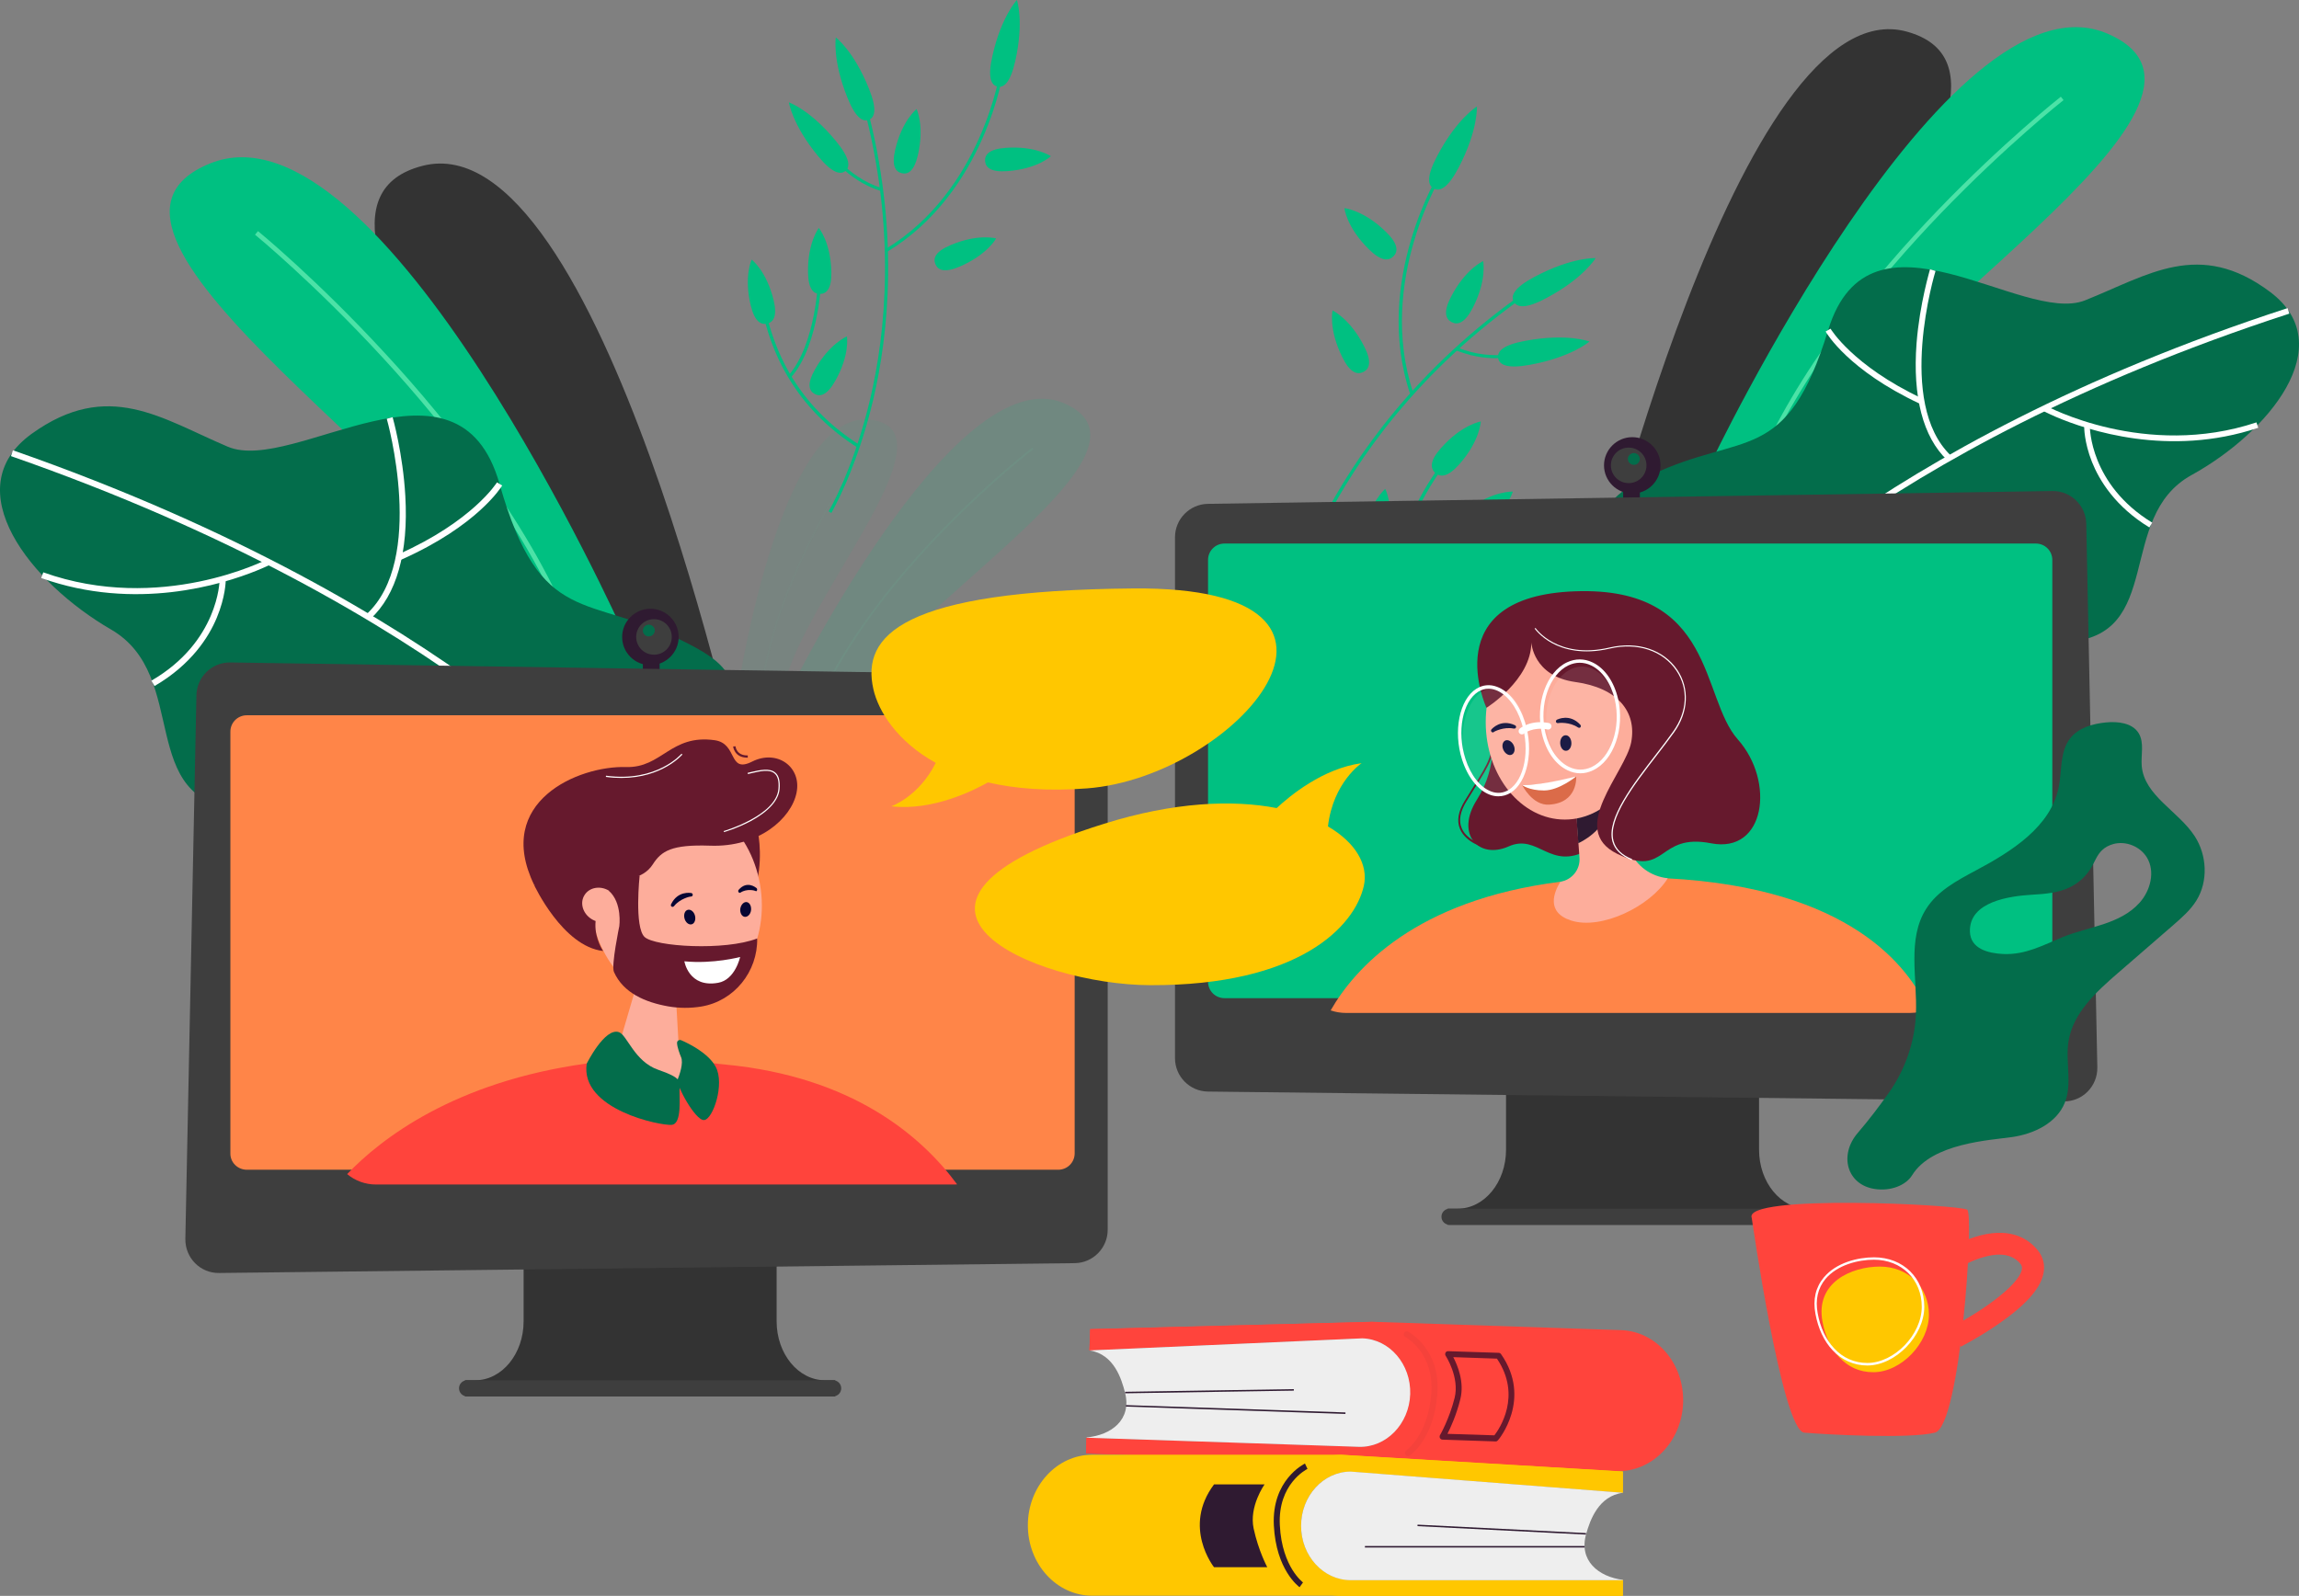 <svg width="265" height="184" viewBox="0 0 265 184" fill="none" xmlns="http://www.w3.org/2000/svg">
<rect x="0" y="0" width="265" height="184" fill="#808080" stroke="none"/>
<path d="M116.114 19.731C114.218 19.869 113.615 19.319 113.546 18.579C113.494 17.839 114.011 17.185 115.907 17.048C119.354 16.79 121.129 18.011 121.129 18.011C121.129 18.011 119.613 19.473 116.114 19.731Z" fill="#00C081"/>
<path d="M110.615 30.741C108.875 31.481 108.116 31.154 107.823 30.466C107.53 29.778 107.806 29.004 109.564 28.264C112.753 26.905 114.821 27.49 114.821 27.49C114.821 27.49 113.838 29.348 110.615 30.741Z" fill="#00C081"/>
<path d="M95.826 59.143L95.516 58.954C95.55 58.902 98.394 54.12 100.307 45.983C102.065 38.483 103.358 26.527 99.514 12.145L99.859 12.059C103.72 26.51 102.427 38.551 100.652 46.086C98.721 54.258 95.843 59.092 95.826 59.143Z" fill="#00C081"/>
<path d="M102.273 29.021L102.083 28.712C113.253 21.951 115.321 8.103 115.339 7.965L115.701 8.017C115.683 8.154 113.598 22.157 102.273 29.021Z" fill="#00C081"/>
<path d="M99.981 21.4C96.706 19.8 95.017 16.945 94.999 16.91L95.31 16.738C95.327 16.772 97.481 20.419 101.67 21.692L101.566 22.037C100.997 21.847 100.463 21.641 99.981 21.4Z" fill="#00C081"/>
<path d="M98.842 51.608C92.568 47.6 88.777 41.751 87.57 34.181C87.536 33.923 87.484 33.665 87.467 33.614C87.467 33.614 87.467 33.631 87.484 33.648L87.743 33.39C87.811 33.459 87.829 33.562 87.932 34.113C89.121 41.561 92.861 47.342 99.049 51.281L98.842 51.608Z" fill="#00C081"/>
<path d="M91.155 43.54L90.879 43.3C94.102 39.635 94.326 32.049 94.326 31.963L94.688 31.98C94.688 31.997 94.637 33.941 94.171 36.333C93.758 38.534 92.896 41.579 91.155 43.54Z" fill="#00C081"/>
<path d="M100.168 10.236C101.116 12.61 100.841 13.538 100.151 13.814C99.462 14.089 98.617 13.607 97.669 11.233C95.929 6.898 96.342 4.318 96.342 4.318C96.342 4.318 98.41 5.849 100.168 10.236Z" fill="#00C081"/>
<path d="M96.378 16.291C97.998 18.27 98.015 19.233 97.447 19.715C96.878 20.179 95.913 19.973 94.293 17.994C91.328 14.399 90.932 11.801 90.932 11.801C90.932 11.801 93.379 12.627 96.378 16.291Z" fill="#00C081"/>
<path d="M95.828 31.395C95.862 33.287 95.276 33.872 94.535 33.889C93.794 33.906 93.173 33.356 93.139 31.446C93.07 27.989 94.38 26.285 94.38 26.285C94.38 26.285 95.759 27.885 95.828 31.395Z" fill="#00C081"/>
<path d="M105.807 17.873C105.376 19.731 104.669 20.144 103.945 19.972C103.222 19.8 102.756 19.129 103.187 17.271C103.963 13.9 105.652 12.575 105.652 12.575C105.652 12.575 106.582 14.467 105.807 17.873Z" fill="#00C081"/>
<path d="M96.275 43.919C95.344 45.57 94.534 45.776 93.896 45.415C93.241 45.054 93 44.263 93.931 42.611C95.62 39.601 97.619 38.792 97.619 38.792C97.619 38.792 97.998 40.874 96.275 43.919Z" fill="#00C081"/>
<path d="M89.173 34.612C89.621 36.453 89.156 37.141 88.432 37.313C87.708 37.485 86.984 37.072 86.536 35.231C85.726 31.877 86.64 29.933 86.64 29.933C86.64 29.933 88.346 31.206 89.173 34.612Z" fill="#00C081"/>
<path d="M117.027 7.036C116.459 9.53 115.718 10.15 114.976 9.978C114.253 9.823 113.822 8.945 114.391 6.451C115.407 1.909 117.217 0 117.217 0C117.217 0 118.062 2.426 117.027 7.036Z" fill="#00C081"/>
<g opacity="0.4">
<g opacity="0.4">
<path opacity="0.4" d="M84.831 80.87C84.831 80.87 89.657 47.239 100.275 48.391C110.893 49.544 91.208 70.479 90.157 80.302L84.831 80.87Z" fill="#00C081"/>
</g>
<g opacity="0.4">
<g opacity="0.4">
<path opacity="0.4" d="M87.588 80.56C87.916 76.793 89.226 70.48 93.586 61.792C96.189 56.597 98.688 52.984 98.722 52.933L98.86 53.036C98.843 53.07 96.344 56.683 93.741 61.861C89.398 70.514 88.088 76.81 87.761 80.56H87.588Z" fill="#4CE2A7"/>
</g>
</g>
</g>
<g opacity="0.5">
<g opacity="0.5">
<path opacity="0.5" d="M90.294 81.076C90.294 81.076 109.893 40.822 122.734 46.533C135.576 52.227 102.464 70.617 97.206 82.504L90.294 81.076Z" fill="#00C081"/>
</g>
<g opacity="0.5">
<g opacity="0.5">
<path opacity="0.5" d="M93.897 81.798C95.828 77.205 100.016 69.808 108.979 60.656C114.34 55.186 118.925 51.642 118.977 51.608L119.114 51.797C119.063 51.831 114.478 55.375 109.134 60.828C100.188 69.946 96.017 77.308 94.104 81.884L93.897 81.798Z" fill="#4CE2A7"/>
</g>
</g>
</g>
<path d="M109.996 139.978C103.808 137.209 98.741 145.931 93.759 139.961C89.14 134.422 89.485 134.009 85.675 134.353C85.106 134.405 84.555 134.56 84.055 134.8C82.969 135.334 80.728 136.125 78.953 134.8C71.282 129.106 78.384 124.496 76.005 114.777C75.333 112.059 74.799 109.444 74.402 107.018C75.781 106.055 78.16 104.885 81.211 105.315C82.331 105.47 83.555 105.831 84.848 106.502C91.863 110.149 91.691 114.467 102.102 110.717C112.513 106.967 111.41 122.518 115.909 125.236C120.407 127.971 125.044 129.433 125.044 136.314C125.01 143.195 116.184 142.748 109.996 139.978Z" fill="#00C081"/>
<g opacity="0.4">
<g opacity="0.4">
<g opacity="0.4">
<path opacity="0.4" d="M76.66 117.804L76.677 117.357C76.867 117.357 96.672 118.423 124.837 138.137L124.579 138.499C96.534 118.87 76.867 117.821 76.66 117.804Z" fill="#4CE2A7"/>
</g>
</g>
<g opacity="0.4">
<g opacity="0.4">
<path opacity="0.4" d="M101.775 119.799C100.551 113.83 101.826 110.751 101.878 110.63L102.292 110.802C102.274 110.837 101.016 113.899 102.223 119.713L101.775 119.799Z" fill="#4CE2A7"/>
</g>
</g>
<g opacity="0.4">
<g opacity="0.4">
<path opacity="0.4" d="M99.551 124.135C99.862 121.571 101.878 119.043 105.377 116.823C107.997 115.155 110.582 114.226 110.599 114.209L110.754 114.621C110.651 114.656 100.689 118.286 99.982 124.169L99.551 124.135Z" fill="#4CE2A7"/>
</g>
</g>
<g opacity="0.4">
<g opacity="0.4">
<path opacity="0.4" d="M107.307 128.883C107.134 128.195 107.083 127.799 107.083 127.765L107.531 127.696C107.548 127.782 108.823 136.383 116.303 141.544L116.045 141.905C110.013 137.759 107.927 131.412 107.307 128.883Z" fill="#4CE2A7"/>
</g>
</g>
<g opacity="0.4">
<g opacity="0.4">
<path opacity="0.4" d="M104.773 139.806C104.48 136.727 105.376 134.508 106.169 133.2C107.048 131.772 107.979 131.084 108.013 131.067L108.272 131.428C108.237 131.463 104.653 134.112 105.204 139.754L104.773 139.806Z" fill="#4CE2A7"/>
</g>
</g>
<g opacity="0.4">
<g opacity="0.4">
<path opacity="0.4" d="M86.295 131.858C84.727 125.407 87.554 119.765 87.588 119.713L87.984 119.92C87.95 119.989 84.451 126.973 87.536 134.181L87.123 134.353C86.761 133.51 86.485 132.667 86.295 131.858Z" fill="#4CE2A7"/>
</g>
</g>
<g opacity="0.4">
<g opacity="0.4">
<path opacity="0.4" d="M86.192 125.098L86.33 124.668C88.708 125.459 92.207 127.782 95.395 134.388C97.291 138.327 98.205 141.974 98.205 142.026L97.774 142.129C97.74 141.991 94.172 127.73 86.192 125.098Z" fill="#4CE2A7"/>
</g>
</g>
</g>
<path d="M85.676 90.142C85.676 90.142 69.301 13.9 48.737 19.112C28.174 24.325 71.059 67.779 75.11 90.125L85.676 90.142Z" fill="#333333"/>
<path d="M71.764 72.733C71.764 72.733 43.927 10.803 24.191 18.854C4.454 26.888 53.803 56.287 61.215 74.574L71.764 72.733Z" fill="#00C081"/>
<path d="M65.869 73.799C60.973 61.087 51.321 49.062 44.081 41.2C36.239 32.685 29.465 27.111 29.395 27.06L29.74 26.647C29.809 26.699 36.618 32.289 44.478 40.839C51.752 48.718 61.456 60.812 66.386 73.61L65.869 73.799Z" fill="#4CE2A7"/>
<path d="M12.798 72.579C22.054 77.946 15.521 92.431 27.759 93.308C39.997 94.168 39.291 93.153 43.152 99.828C43.152 99.828 43.738 105.264 47.978 107.5C64.749 116.36 97.586 97.97 83.727 77.516C82.728 76.037 80.9 75.004 78.849 73.972C67.731 68.364 62.336 72.544 57.579 55.789C52.822 39.033 33.895 54.739 26.26 51.505C18.624 48.271 12.47 43.678 3.662 50.009C-5.146 56.357 3.541 67.229 12.798 72.579Z" fill="#036D4B"/>
<path d="M71.868 94.787L72.42 94.357C72.23 94.117 52.684 69.792 1.49 51.918L1.266 52.589C52.253 70.377 71.679 94.547 71.868 94.787Z" fill="white"/>
<path d="M46.221 64.545C55.011 60.64 57.769 56.167 57.889 55.978L57.286 55.617C57.252 55.668 54.494 60.089 45.928 63.908L46.221 64.545Z" fill="white"/>
<path d="M42.704 71.357C45.703 68.605 47.099 63.702 46.72 57.182C46.444 52.297 45.272 48.151 45.255 48.099L44.582 48.288C44.634 48.443 49.133 64.528 42.221 70.841L42.704 71.357Z" fill="white"/>
<path d="M29.517 65.818C30.551 65.405 31.12 65.113 31.154 65.095L30.827 64.476C30.706 64.545 18.485 70.807 4.989 65.99L4.748 66.644C15.624 70.531 25.673 67.366 29.517 65.818Z" fill="white"/>
<path d="M17.814 79.098C22.036 76.638 24.053 73.473 24.983 71.236C26 68.811 26.018 66.987 26.018 66.901H25.311C25.311 66.97 25.19 73.989 17.452 78.479L17.814 79.098Z" fill="white"/>
<path d="M157.792 28.746C159.206 30.14 160.067 30.105 160.619 29.555C161.171 29.004 161.188 28.144 159.774 26.751C157.206 24.222 154.966 23.998 154.966 23.998C154.966 23.998 155.19 26.183 157.792 28.746Z" fill="#00C081"/>
<path d="M154.741 41.218C155.62 42.99 156.447 43.231 157.154 42.887C157.843 42.543 158.154 41.734 157.257 39.962C155.637 36.746 153.604 35.799 153.604 35.799C153.604 35.799 153.104 37.933 154.741 41.218Z" fill="#00C081"/>
<path d="M147.349 73.782L147.728 73.834C147.745 73.782 148.693 68.037 152.675 60.278C156.329 53.122 163.379 42.732 176.151 33.872L175.945 33.563C163.103 42.474 156.019 52.933 152.33 60.124C148.314 67.934 147.349 73.714 147.349 73.782Z" fill="#00C081"/>
<path d="M162.551 45.449L162.913 45.329C158.587 32.427 166.291 20.007 166.36 19.886L166.05 19.68C165.964 19.817 158.174 32.375 162.551 45.449Z" fill="#00C081"/>
<path d="M169.514 40.943C173.219 41.872 176.477 40.72 176.511 40.72L176.391 40.376C176.356 40.393 172.168 41.855 167.98 40.049L167.825 40.393C168.393 40.617 168.962 40.788 169.514 40.943Z" fill="#00C081"/>
<path d="M150.02 65.749C157.707 66.781 164.688 64.665 170.755 59.453C170.962 59.281 171.169 59.109 171.221 59.074C171.221 59.074 171.204 59.074 171.186 59.092L171.152 58.713C171.048 58.713 170.962 58.799 170.514 59.178C164.533 64.304 157.655 66.403 150.071 65.388L150.02 65.749Z" fill="#00C081"/>
<path d="M161.584 64.494H161.964C161.877 59.402 166.824 53.209 166.876 53.14L166.583 52.899C166.565 52.917 165.307 54.499 164.049 56.701C162.894 58.748 161.533 61.759 161.584 64.494Z" fill="#00C081"/>
<path d="M176.892 31.911C174.531 33.167 174.118 34.096 174.479 34.766C174.841 35.455 175.841 35.644 178.202 34.388C182.511 32.117 183.924 29.761 183.924 29.761C183.924 29.761 181.253 29.606 176.892 31.911Z" fill="#00C081"/>
<path d="M175.841 39.291C173.204 39.772 172.549 40.529 172.687 41.303C172.825 42.06 173.721 42.542 176.358 42.06C181.149 41.183 183.217 39.377 183.217 39.377C183.217 39.377 180.701 38.396 175.841 39.291Z" fill="#00C081"/>
<path d="M166.085 51.677C164.775 53.156 164.862 54.016 165.448 54.532C166.034 55.048 166.895 55.014 168.205 53.535C170.601 50.834 170.687 48.597 170.687 48.597C170.687 48.597 168.498 48.941 166.085 51.677Z" fill="#00C081"/>
<path d="M167.257 34.216C166.343 35.971 166.636 36.78 167.326 37.141C168.015 37.502 168.842 37.261 169.756 35.507C171.41 32.307 170.962 30.105 170.962 30.105C170.962 30.105 168.946 30.965 167.257 34.216Z" fill="#00C081"/>
<path d="M157.258 61.362C156.879 63.306 157.379 64.011 158.154 64.148C158.913 64.303 159.654 63.839 160.033 61.895C160.722 58.351 159.671 56.373 159.671 56.373C159.671 56.373 157.947 57.766 157.258 61.362Z" fill="#00C081"/>
<path d="M169.205 58.713C167.602 59.883 167.498 60.743 167.964 61.362C168.429 61.981 169.274 62.154 170.876 60.984C173.789 58.851 174.375 56.683 174.375 56.683C174.375 56.683 172.152 56.563 169.205 58.713Z" fill="#00C081"/>
<path d="M165.636 18.028C164.395 20.402 164.585 21.383 165.274 21.744C165.964 22.105 166.894 21.693 168.135 19.319C170.393 15.001 170.238 12.283 170.238 12.283C170.238 12.283 167.929 13.659 165.636 18.028Z" fill="#00C081"/>
<path d="M183.564 69.877C183.564 69.877 200.508 -1.669 219.796 3.647C239.084 8.962 197.802 49.079 193.527 70.066L183.564 69.877Z" fill="#333333"/>
<path d="M197.025 53.742C197.025 53.742 224.484 -4.094 242.944 3.888C261.388 11.853 214.297 38.603 206.937 55.685L197.025 53.742Z" fill="#00C081"/>
<path d="M202.541 54.877C207.402 42.99 216.744 31.842 223.725 24.583C231.292 16.721 237.79 11.595 237.859 11.543L237.549 11.148C237.48 11.199 230.965 16.343 223.363 24.239C216.348 31.533 206.971 42.732 202.076 54.705L202.541 54.877Z" fill="#4CE2A7"/>
<path d="M252.614 54.773C243.789 59.642 249.649 73.438 238.101 74.023C226.552 74.608 227.224 73.644 223.467 79.855C223.467 79.855 222.812 84.964 218.761 86.994C202.765 95.01 172.187 77.034 185.666 58.025C186.632 56.648 188.372 55.719 190.32 54.773C200.921 49.698 205.92 53.758 210.729 38.052C215.555 22.346 233.085 37.519 240.342 34.629C247.598 31.739 253.493 27.524 261.681 33.666C269.851 39.824 261.439 49.905 252.614 54.773Z" fill="#036D4B"/>
<path d="M196.492 74.54L195.975 74.127C196.164 73.903 215.073 51.35 263.681 35.524L263.888 36.16C215.452 51.918 196.664 74.316 196.492 74.54Z" fill="white"/>
<path d="M221.258 46.534C213.054 42.681 210.538 38.414 210.435 38.225L211.003 37.898C211.021 37.933 213.554 42.165 221.534 45.932L221.258 46.534Z" fill="white"/>
<path d="M224.432 53.036C221.657 50.387 220.451 45.742 220.916 39.584C221.278 34.974 222.467 31.103 222.467 31.051L223.105 31.241C223.053 31.395 218.503 46.448 224.88 52.538L224.432 53.036Z" fill="white"/>
<path d="M236.981 48.065C236.016 47.652 235.481 47.359 235.447 47.342L235.774 46.757C235.895 46.826 247.288 52.967 260.095 48.701L260.302 49.32C249.995 52.778 240.566 49.596 236.981 48.065Z" fill="white"/>
<path d="M247.753 60.812C243.824 58.421 241.98 55.376 241.135 53.26C240.222 50.955 240.239 49.234 240.239 49.166L240.894 49.183C240.894 49.252 240.876 55.857 248.081 60.261L247.753 60.812Z" fill="white"/>
<path d="M186.856 153.362L158.174 152.399L125.665 153.242L125.579 155.684L157.019 154.291C160.173 154.394 162.655 157.284 162.535 160.742C162.414 164.2 159.76 166.918 156.605 166.815L125.234 165.765L125.183 167.571L186.304 169.619C190.407 169.756 193.854 166.23 194.009 161.74C194.164 157.25 190.958 153.5 186.856 153.362Z" fill="#FF443C"/>
<path d="M165.326 160.776C165.481 156.286 162.275 152.535 158.173 152.415L125.664 153.258L125.578 155.701L157.018 154.307C160.172 154.411 162.655 157.301 162.534 160.758C162.413 164.216 159.759 166.934 156.604 166.831L125.233 165.782L125.182 167.588L157.621 168.672C161.741 168.792 165.188 165.265 165.326 160.776Z" fill="#FF443C"/>
<path d="M157.035 154.308L125.595 155.702C128.439 156.149 129.284 159.039 129.68 160.57C130.473 163.684 128.112 165.473 125.25 165.731V165.765L156.622 166.815C159.776 166.918 162.43 164.2 162.551 160.742C162.654 157.302 160.19 154.412 157.035 154.308Z" fill="#EEEEEE"/>
<path d="M129.785 162.006L129.779 162.177L155.084 163.023L155.09 162.851L129.785 162.006Z" fill="#2F1A31"/>
<g opacity="0.4">
<g opacity="0.4">
<path opacity="0.4" d="M162.294 167.881C162.19 167.881 162.07 167.83 162.001 167.726C161.897 167.572 161.932 167.365 162.087 167.245C162.104 167.227 164.586 165.524 164.982 160.742C165.379 155.994 162.035 154.171 162.001 154.153C161.828 154.067 161.777 153.861 161.863 153.689C161.949 153.517 162.156 153.465 162.328 153.551C162.483 153.637 166.103 155.616 165.672 160.811C165.241 165.955 162.587 167.761 162.483 167.83C162.414 167.864 162.363 167.881 162.294 167.881Z" fill="#66192D"/>
</g>
</g>
<path d="M149.134 160.164L129.692 160.472L129.695 160.644L149.136 160.336L149.134 160.164Z" fill="#2F1A31"/>
<path d="M172.411 166.196C172.411 166.196 172.394 166.196 172.411 166.196L166.275 165.989C166.154 165.989 166.051 165.92 165.982 165.817C165.93 165.714 165.93 165.576 165.982 165.473C165.999 165.456 167.051 163.633 167.671 161.173C168.257 158.799 166.654 156.339 166.637 156.321C166.568 156.218 166.568 156.081 166.62 155.96C166.689 155.84 166.792 155.788 166.93 155.788L172.738 155.977C172.842 155.977 172.945 156.029 173.014 156.115C176.651 161.31 172.721 166.024 172.669 166.058C172.6 166.144 172.514 166.196 172.411 166.196ZM166.844 165.318L172.256 165.49C172.825 164.751 175.444 160.932 172.549 156.648L167.516 156.476C167.999 157.405 168.826 159.349 168.326 161.327C167.878 163.151 167.206 164.596 166.844 165.318Z" fill="#66192D"/>
<path d="M125.907 167.727H154.606L187.063 169.653V172.096L155.675 169.653C152.521 169.653 149.953 172.457 149.953 175.915C149.953 179.373 152.521 182.177 155.675 182.177H187.063V183.983H125.907C121.805 183.983 118.478 180.353 118.478 175.863C118.478 171.374 121.805 167.727 125.907 167.727Z" fill="#FFC700"/>
<path d="M147.179 175.863C147.179 171.373 150.506 167.743 154.608 167.743L187.065 169.67V172.113L155.677 169.67C152.523 169.67 149.954 172.474 149.954 175.932C149.954 179.39 152.523 182.194 155.677 182.194H187.065V184H154.608C150.506 183.983 147.179 180.353 147.179 175.863Z" fill="#FFC700"/>
<path d="M155.693 169.67L187.082 172.113C184.238 172.474 183.272 175.313 182.841 176.844C181.945 179.923 184.238 181.798 187.082 182.159V182.194H155.693C152.539 182.194 149.971 179.39 149.971 175.932C149.971 172.474 152.539 169.67 155.693 169.67Z" fill="#EEEEEE"/>
<path d="M182.651 178.254H157.331V178.426H182.651V178.254Z" fill="#2F1A31"/>
<path d="M149.798 183.002C149.694 182.916 147.092 181.024 146.833 175.88C146.575 170.668 150.263 168.827 150.418 168.741L150.711 169.361L150.556 169.051L150.711 169.361C150.573 169.429 147.281 171.115 147.523 175.846C147.643 178.358 148.367 180.009 148.953 180.972C149.591 182.005 150.194 182.452 150.194 182.452L149.798 183.002Z" fill="#2F1A31"/>
<path d="M163.399 175.79L163.39 175.962L182.808 176.934L182.817 176.763L163.399 175.79Z" fill="#2F1A31"/>
<path d="M139.938 171.15H145.764C145.764 171.15 143.954 173.679 144.505 176.242C145.057 178.805 146.074 180.697 146.074 180.697H139.938C139.938 180.697 136.25 176.07 139.938 171.15Z" fill="#2F1A31"/>
<path d="M189.026 55.066H187.095V57.836H189.026V55.066Z" fill="#2F1A31"/>
<path d="M191.405 53.655C191.405 51.866 189.94 50.404 188.148 50.404C186.355 50.404 184.89 51.866 184.89 53.655C184.89 55.444 186.355 56.906 188.148 56.906C189.957 56.906 191.405 55.444 191.405 53.655Z" fill="#2F1A31"/>
<path d="M189.785 53.655C189.785 52.52 188.871 51.608 187.734 51.608C186.596 51.608 185.683 52.52 185.683 53.655C185.683 54.79 186.596 55.702 187.734 55.702C188.871 55.702 189.785 54.79 189.785 53.655Z" fill="#3E3E3E"/>
<path d="M189.009 53.036C189.077 52.572 188.681 52.176 188.216 52.245C187.94 52.297 187.699 52.52 187.647 52.795C187.578 53.26 187.974 53.656 188.44 53.587C188.733 53.552 188.957 53.311 189.009 53.036Z" fill="#036D4B"/>
<path d="M202.762 132.564V118.131H173.597V132.564C173.597 136.314 171.098 139.359 168.012 139.359H166.84V141.217H209.519V139.359H208.347C205.261 139.359 202.762 136.314 202.762 132.564Z" fill="#333333"/>
<path d="M209.279 141.217H167.084C166.566 141.217 166.153 140.804 166.153 140.288C166.153 139.772 166.566 139.359 167.084 139.359H209.279C209.796 139.359 210.21 139.772 210.21 140.288C210.21 140.804 209.796 141.217 209.279 141.217Z" fill="#3E3E3E"/>
<path d="M237.859 126.99L139.247 125.855C137.144 125.838 135.438 124.117 135.438 122.001V61.947C135.438 59.848 137.127 58.128 139.23 58.093L236.566 56.614C238.686 56.58 240.427 58.265 240.479 60.381L241.754 123.068C241.789 125.253 240.031 127.024 237.859 126.99Z" fill="#3E3E3E"/>
<path d="M234.67 115.086H141.143C140.091 115.086 139.247 114.243 139.247 113.194V64.562C139.247 63.513 140.091 62.67 141.143 62.67H234.67C235.721 62.67 236.566 63.513 236.566 64.562V113.177C236.583 114.243 235.721 115.086 234.67 115.086Z" fill="#00C081"/>
<path d="M171.238 97.763C171.152 97.746 168.98 97.213 168.291 95.578C167.895 94.65 168.084 93.531 168.86 92.293C169.187 91.759 169.48 91.295 169.756 90.848C171.617 87.889 172.307 86.788 171.807 84.397L172.014 84.345C172.531 86.805 171.824 87.94 169.928 90.951C169.653 91.381 169.36 91.863 169.032 92.396C168.308 93.566 168.119 94.615 168.481 95.475C169.118 97.006 171.255 97.522 171.273 97.522L171.238 97.763Z" fill="#66192D"/>
<path d="M171.929 84.397C171.929 84.397 172.773 88.216 170.239 92.207C167.706 96.198 170.464 99.122 173.894 97.591C177.324 96.06 178.634 100.43 183.029 98.004C187.407 95.579 171.929 84.397 171.929 84.397Z" fill="#66192D"/>
<path d="M222.208 116.376C221.588 116.634 220.898 116.789 220.191 116.789H155.122C154.519 116.789 153.933 116.686 153.381 116.497C156.122 111.714 163.12 103.767 179.857 101.668H179.874C181.339 101.479 182.822 101.221 184.39 101.1C187.01 100.911 189.613 101.135 192.199 101.272C192.216 101.272 192.216 101.272 192.216 101.272C213.228 102.373 220.053 111.491 222.208 116.376Z" fill="#FF8548"/>
<path d="M192.199 101.255C190.303 101.049 188.648 99.862 187.907 98.124L185.546 92.654L184.856 91.071L180.823 81.73L181.53 91.415L181.943 97.23L182.064 98.881C182.167 100.24 181.219 101.427 179.875 101.668H179.858C179.134 102.838 178.151 105.194 181.116 106.141C184.598 107.242 190.217 104.506 192.234 101.272C192.216 101.272 192.199 101.272 192.199 101.255Z" fill="#FDAD9B"/>
<path d="M185.546 92.482C185.546 92.533 185.546 92.585 185.529 92.637C185.304 95.75 181.944 97.213 181.944 97.213L181.926 97.195L181.513 91.381C182.53 91.002 183.995 90.624 184.839 91.037C185.304 91.278 185.58 91.708 185.546 92.482Z" fill="#2F1A31"/>
<path d="M180.375 94.494C185.411 94.494 189.493 89.465 189.493 83.261C189.493 77.057 185.411 72.028 180.375 72.028C175.339 72.028 171.256 77.057 171.256 83.261C171.256 89.465 175.339 94.494 180.375 94.494Z" fill="#FDAD9B"/>
<path d="M188.286 84.965C187.252 85.945 185.804 86.049 185.063 85.188C184.322 84.328 184.546 82.832 185.58 81.851C186.614 80.871 188.062 80.767 188.803 81.627C189.544 82.47 189.303 83.967 188.286 84.965Z" fill="#FDAD9B"/>
<path d="M175.461 90.52C175.461 90.52 178.581 90.589 181.683 89.505C181.683 89.505 181.942 92.568 178.564 92.774C176.616 92.894 175.461 90.52 175.461 90.52Z" fill="#DB6B49"/>
<path d="M175.461 90.52C175.461 90.52 176.22 91.14 177.978 91.14C179.736 91.14 181.701 89.505 181.701 89.505C181.701 89.505 177.943 90.538 175.461 90.52Z" fill="white"/>
<path d="M179.495 83.364C179.426 83.347 179.375 83.313 179.357 83.244C179.323 83.141 179.375 83.02 179.478 82.969C179.547 82.951 180.943 82.229 182.167 83.571C182.236 83.657 182.236 83.777 182.167 83.863C182.08 83.949 181.96 83.915 181.874 83.863C180.926 83.227 179.702 83.347 179.65 83.364C179.581 83.381 179.547 83.381 179.495 83.364Z" fill="#060633"/>
<path d="M181.132 85.652C181.15 86.151 180.874 86.564 180.512 86.564C180.15 86.581 179.857 86.186 179.84 85.687C179.822 85.188 180.098 84.775 180.46 84.775C180.822 84.758 181.115 85.153 181.132 85.652Z" fill="#060633"/>
<path d="M172.1 84.448C172.031 84.448 171.98 84.431 171.928 84.379C171.842 84.293 171.842 84.173 171.928 84.087C171.98 84.035 172.996 82.848 174.634 83.622C174.737 83.674 174.789 83.794 174.737 83.897C174.686 84.001 174.582 84.018 174.461 84.001C173.341 83.777 172.255 84.345 172.204 84.379C172.186 84.431 172.135 84.448 172.1 84.448Z" fill="#060633"/>
<path d="M174.479 85.928C174.686 86.375 174.583 86.857 174.255 87.011C173.928 87.166 173.497 86.908 173.29 86.461C173.083 86.014 173.187 85.532 173.514 85.377C173.841 85.24 174.272 85.481 174.479 85.928Z" fill="#060633"/>
<path d="M176.513 74.075C176.513 74.075 176.703 77.963 181.581 78.634C186.459 79.305 188.683 82.057 188.028 85.566C187.373 89.076 180.65 95.63 186.425 98.451C192.199 101.272 190.975 96.008 197.232 97.23C203.489 98.451 204.627 90.108 200.317 85.257C196.008 80.423 197.749 67.607 181.581 68.174C165.413 68.742 171.342 81.61 171.342 81.61C171.342 81.61 176.513 78.376 176.513 74.075Z" fill="#66192D"/>
<path d="M188.079 99.174C186.855 98.692 186.114 97.952 185.856 97.006C185.149 94.391 188.2 90.452 190.889 86.96C191.596 86.048 192.268 85.171 192.854 84.345C194.491 82.057 194.646 79.425 193.233 77.326C191.682 75.021 188.751 74.041 185.563 74.78C182.391 75.52 180.202 74.849 178.926 74.161C177.548 73.421 176.927 72.51 176.893 72.475L176.996 72.406C177.013 72.441 179.53 76.053 185.528 74.66C188.769 73.903 191.768 74.901 193.354 77.257C194.767 79.374 194.629 82.126 192.975 84.431C192.388 85.257 191.716 86.117 191.01 87.046C188.338 90.504 185.304 94.426 185.994 96.972C186.252 97.901 186.942 98.572 188.131 99.053L188.079 99.174Z" fill="white"/>
<path d="M172.721 91.811C172.393 91.811 172.083 91.759 171.756 91.639C170.377 91.14 169.188 89.626 168.533 87.596C167.481 84.31 168.222 80.629 170.187 79.407C170.911 78.96 171.738 78.874 172.548 79.184C173.927 79.683 175.116 81.197 175.771 83.227C176.823 86.512 176.082 90.194 174.117 91.415C173.686 91.673 173.221 91.811 172.721 91.811ZM171.583 79.407C171.17 79.407 170.773 79.528 170.394 79.752C168.584 80.887 167.912 84.345 168.912 87.476C169.515 89.385 170.635 90.796 171.894 91.26C172.583 91.518 173.29 91.449 173.91 91.071C175.72 89.936 176.392 86.478 175.392 83.347C174.789 81.437 173.669 80.027 172.411 79.562C172.135 79.459 171.859 79.407 171.583 79.407Z" fill="white"/>
<g opacity="0.3">
<path opacity="0.3" d="M186.321 81.076C187.045 84.276 185.89 87.716 183.701 88.766C181.529 89.798 179.168 88.043 178.444 84.843C177.72 81.644 178.875 78.203 181.064 77.154C183.236 76.105 185.597 77.859 186.321 81.076Z" fill="white"/>
</g>
<g opacity="0.3">
<path opacity="0.3" d="M175.858 83.485C176.599 86.702 175.616 90.194 173.669 91.278C171.738 92.362 169.567 90.641 168.826 87.407C168.085 84.19 169.067 80.698 171.015 79.615C172.962 78.531 175.134 80.268 175.858 83.485Z" fill="white"/>
</g>
<path d="M182.167 89.161C181.667 89.161 181.15 89.041 180.667 88.8C179.271 88.129 178.203 86.598 177.737 84.603C176.944 81.179 178.237 77.481 180.633 76.362C181.598 75.915 182.615 75.915 183.58 76.38C184.976 77.051 186.045 78.582 186.51 80.577C187.303 84.001 186.01 87.699 183.614 88.817C183.149 89.041 182.666 89.161 182.167 89.161ZM182.08 76.414C181.65 76.414 181.219 76.517 180.805 76.707C178.582 77.756 177.375 81.248 178.134 84.499C178.565 86.34 179.581 87.82 180.857 88.422C181.701 88.835 182.615 88.835 183.459 88.439C185.683 87.389 186.889 83.897 186.131 80.646C185.7 78.805 184.683 77.326 183.408 76.724C182.977 76.517 182.529 76.414 182.08 76.414Z" fill="white"/>
<path d="M175.427 84.672C175.323 84.672 175.203 84.62 175.134 84.534C174.996 84.379 175.03 84.138 175.185 84.001C175.237 83.949 176.478 82.951 178.529 83.364C178.736 83.399 178.874 83.605 178.822 83.812C178.788 84.018 178.581 84.156 178.374 84.104C176.685 83.777 175.702 84.551 175.651 84.586C175.599 84.655 175.513 84.672 175.427 84.672Z" fill="white"/>
<path d="M74.102 77.614H76.032V74.844H74.102V77.614Z" fill="#2F1A31"/>
<path d="M71.713 73.438C71.713 71.649 73.178 70.187 74.97 70.187C76.763 70.187 78.228 71.649 78.228 73.438C78.228 75.227 76.763 76.689 74.97 76.689C73.161 76.689 71.713 75.245 71.713 73.438Z" fill="#2F1A31"/>
<path d="M73.332 73.438C73.332 72.303 74.246 71.391 75.383 71.391C76.52 71.391 77.434 72.303 77.434 73.438C77.434 74.574 76.52 75.485 75.383 75.485C74.246 75.485 73.332 74.574 73.332 73.438Z" fill="#3E3E3E"/>
<path d="M74.108 72.818C74.039 72.354 74.435 71.958 74.901 72.027C75.177 72.079 75.418 72.302 75.469 72.578C75.538 73.042 75.142 73.438 74.677 73.369C74.384 73.335 74.16 73.094 74.108 72.818Z" fill="#036D4B"/>
<path d="M60.355 152.347V137.914H89.52V152.347C89.52 156.097 92.019 159.142 95.105 159.142H96.276V161H53.598V159.142H54.77C57.856 159.142 60.355 156.097 60.355 152.347Z" fill="#333333"/>
<path d="M53.84 161H96.035C96.552 161 96.966 160.587 96.966 160.071C96.966 159.555 96.552 159.142 96.035 159.142H53.84C53.322 159.142 52.909 159.555 52.909 160.071C52.909 160.587 53.322 161 53.84 161Z" fill="#3E3E3E"/>
<path d="M25.261 146.773L123.873 145.638C125.976 145.621 127.682 143.9 127.682 141.784V81.713C127.682 79.614 125.993 77.894 123.89 77.859L26.553 76.38C24.433 76.345 22.692 78.031 22.641 80.147L21.365 142.834C21.331 145.036 23.089 146.808 25.261 146.773Z" fill="#3E3E3E"/>
<path d="M28.451 134.869H121.978C123.029 134.869 123.874 134.026 123.874 132.977V84.362C123.874 83.312 123.029 82.47 121.978 82.47H28.451C27.399 82.47 26.555 83.312 26.555 84.362V132.977C26.537 134.026 27.399 134.869 28.451 134.869Z" fill="#FF8548"/>
<path d="M87.279 95.544C87.279 95.544 87.986 98.227 87.279 101.582C86.572 104.936 83.16 96.679 83.16 96.679L87.279 95.544Z" fill="#66192D"/>
<path d="M110.325 136.555C110.17 136.572 110.015 136.572 109.86 136.572H43.343C42.084 136.572 40.912 136.125 40.016 135.368C43.912 131.291 52.375 124.72 67.629 122.621C68.095 122.552 68.578 122.5 69.043 122.432C69.508 122.38 69.974 122.328 70.456 122.294C71.594 122.191 72.749 122.122 73.904 122.087C75.352 122.036 76.817 122.053 78.282 122.139C78.385 122.139 78.489 122.156 78.592 122.156C78.627 122.156 78.661 122.156 78.696 122.174C79.902 122.26 81.074 122.432 82.229 122.586C82.695 122.638 83.16 122.707 83.608 122.741C98.208 124.135 106.171 130.93 110.325 136.555Z" fill="#FF443C"/>
<path d="M70.611 126.113C67.785 124.496 70.68 122.776 71.301 120.66L73.231 114.071L73.8 112.145L77.109 100.86L77.747 112.024L78.126 118.733L78.247 120.849C78.333 122.294 79.212 122.57 80.297 123.808C80.746 124.307 81.521 123.894 78.126 124.479C75.334 124.943 72.611 127.266 70.611 126.113Z" fill="#FDAD9B"/>
<path d="M87.693 102.545C86.831 96.043 81.763 91.346 76.368 92.052C70.973 92.757 67.285 98.606 68.146 105.091C69.008 111.594 74.076 116.29 79.471 115.585C84.866 114.897 88.555 109.048 87.693 102.545Z" fill="#FDAD9B"/>
<path d="M67.888 101.72L72.663 101.221C73.715 101.118 74.68 100.55 75.249 99.655C76.231 98.124 77.403 97.35 81.85 97.505C87.487 97.711 91.21 94.357 91.813 91.415C92.434 88.405 89.555 86.375 86.711 87.803C83.884 89.231 85.091 85.721 82.368 85.343C77.283 84.637 76.317 88.559 72.163 88.439C66.699 88.267 56.909 92.413 61.563 102.012L67.888 101.72Z" fill="#66192D"/>
<path d="M79.763 103.336C79.815 103.302 79.85 103.25 79.85 103.182C79.867 103.078 79.781 102.975 79.66 102.958C79.591 102.958 78.109 102.683 77.35 104.265C77.299 104.369 77.333 104.489 77.437 104.541C77.54 104.592 77.643 104.541 77.712 104.455C78.402 103.595 79.574 103.354 79.626 103.371C79.694 103.371 79.729 103.354 79.763 103.336Z" fill="#060633"/>
<path d="M78.902 105.9C79.022 106.364 79.402 106.657 79.729 106.571C80.057 106.485 80.229 106.038 80.108 105.573C79.988 105.109 79.609 104.816 79.281 104.902C78.936 104.988 78.781 105.435 78.902 105.9Z" fill="#060633"/>
<path d="M87.159 102.752C87.211 102.752 87.245 102.7 87.263 102.648C87.297 102.545 87.263 102.425 87.176 102.373C87.125 102.339 86.108 101.479 85.142 102.597C85.074 102.666 85.074 102.786 85.142 102.872C85.194 102.958 85.298 102.958 85.367 102.906C86.108 102.425 87.021 102.683 87.056 102.717C87.09 102.734 87.125 102.752 87.159 102.752Z" fill="#060633"/>
<path d="M85.331 104.781C85.279 105.246 85.504 105.676 85.848 105.71C86.193 105.745 86.52 105.401 86.572 104.936C86.624 104.472 86.4 104.042 86.055 104.007C85.728 103.973 85.4 104.317 85.331 104.781Z" fill="#060633"/>
<path d="M61.562 102.029C61.562 102.029 64.854 109.134 69.525 109.65C69.525 109.65 65.75 104.231 73.713 100.946C73.73 100.946 66.405 99.793 61.562 102.029Z" fill="#66192D"/>
<path d="M68.164 105.952C69.163 106.588 70.439 106.382 71.007 105.487C71.576 104.593 71.231 103.354 70.232 102.718C69.232 102.081 67.957 102.287 67.388 103.182C66.802 104.077 67.164 105.315 68.164 105.952Z" fill="#FDAD9B"/>
<path d="M73.731 100.946C73.731 100.946 73.093 106.898 74.3 108.033C75.506 109.152 83.539 109.65 87.279 108.205C87.348 112.024 84.642 115.413 80.85 116.05C79.591 116.256 78.299 116.256 77.023 116.033C74.403 115.568 71.852 114.502 70.766 112.059C70.439 111.319 71.387 106.778 71.387 106.778C71.387 106.778 71.749 104.111 70.197 102.718C70.215 102.718 72.007 101.118 73.731 100.946Z" fill="#66192D"/>
<path d="M85.314 110.338C85.314 110.338 82.246 111.164 78.885 110.837C78.885 110.837 79.385 113.933 82.78 113.314C84.745 112.97 85.314 110.338 85.314 110.338Z" fill="white"/>
<path d="M86.125 87.356C84.643 87.356 84.505 86.083 84.505 86.066L84.781 86.048L84.643 86.066L84.781 86.048C84.781 86.1 84.901 87.132 86.194 87.098V87.373C86.177 87.356 86.142 87.356 86.125 87.356Z" fill="#66192D"/>
<path d="M83.453 95.939L83.418 95.819C83.487 95.802 89.485 94.03 89.727 90.951C89.796 90.073 89.658 89.506 89.278 89.179C88.675 88.663 87.607 88.921 86.641 89.144C86.486 89.179 86.348 89.213 86.211 89.248L86.176 89.11C86.314 89.076 86.452 89.041 86.607 89.007C87.589 88.783 88.71 88.525 89.365 89.076C89.778 89.42 89.933 90.039 89.864 90.951C89.761 92.275 88.606 93.548 86.555 94.667C85.004 95.492 83.47 95.939 83.453 95.939Z" fill="white"/>
<path d="M71.628 89.695C71.06 89.695 70.456 89.66 69.836 89.575L69.853 89.437C75.713 90.228 78.522 86.942 78.557 86.908L78.66 86.994C78.626 87.028 76.351 89.695 71.628 89.695Z" fill="white"/>
<path d="M67.629 122.638C67.629 122.638 69.715 118.423 71.352 119.008C72.283 119.335 73.128 122.397 75.868 123.343C78.608 124.29 78.384 124.685 78.333 125.58C78.281 126.474 78.643 129.571 77.436 129.691C76.213 129.829 66.837 127.937 67.629 122.638Z" fill="#036D4B"/>
<path d="M78.041 120.264C78.024 120.006 78.299 119.834 78.523 119.937C79.402 120.316 81.677 121.434 82.505 123.016C83.556 124.978 82.195 129.055 81.16 129.141C80.144 129.227 77.886 125.029 78.11 124.461C78.334 123.911 78.799 122.586 78.506 121.881C78.317 121.417 78.058 120.728 78.041 120.264Z" fill="#036D4B"/>
<path d="M252.974 96.404C251.095 93.514 247.165 91.742 246.872 88.319C246.769 87.046 247.183 85.652 246.528 84.551C245.804 83.347 244.132 83.158 242.735 83.296C241.201 83.45 239.564 83.915 238.616 85.136C237.426 86.667 237.685 88.835 237.306 90.744C236.392 95.338 231.859 98.176 227.722 100.378C225.568 101.53 223.31 102.735 222.017 104.799C219.81 108.274 221.017 112.798 220.845 116.91C220.707 120.178 219.586 123.378 217.69 126.044C216.57 127.61 215.415 129.141 214.157 130.603C211.933 133.166 212.881 136.607 216.105 137.088C217.914 137.364 219.69 136.676 220.414 135.489C222.706 131.79 229.429 131.463 231.928 131.102C234.427 130.741 237.047 129.502 237.995 127.162C238.892 124.961 238.064 122.449 238.426 120.092C238.926 116.841 241.581 114.398 244.08 112.231C246.217 110.373 248.355 108.532 250.492 106.674C251.475 105.814 252.491 104.937 253.181 103.818C254.543 101.616 254.405 98.606 252.974 96.404ZM246.631 104.076C244.356 106.605 240.753 106.829 237.788 108.033C235.479 108.979 233.479 110.115 230.877 109.994C229.187 109.908 227.119 109.409 227.067 107.397C226.981 103.922 231.704 103.32 234.151 103.165C235.668 103.079 237.254 102.958 238.616 102.287C239.633 101.789 240.495 100.98 241.063 100.017C241.46 99.346 241.718 98.589 242.27 98.055C242.632 97.694 243.097 97.453 243.597 97.316C245.045 96.92 246.7 97.591 247.476 98.881C248.441 100.481 247.889 102.666 246.631 104.076Z" fill="#036D4B"/>
<path d="M201.919 140.426C201.919 140.426 205.418 164.957 207.969 165.18C210.521 165.404 220.104 165.92 223.035 165.18C225.965 164.441 227.568 140.082 226.758 139.48C225.965 138.895 200.851 137.639 201.919 140.426Z" fill="#FF443C"/>
<path d="M226.016 155.272L224.878 153.035C228.015 151.436 232.634 148.322 233.048 146.395C233.1 146.137 233.065 145.948 232.91 145.741C231.669 144.193 229.601 144.709 228.929 144.864C227.395 145.243 226.119 146.017 226.119 146.017L224.81 143.884C224.879 143.849 226.412 142.903 228.343 142.421C231.893 141.544 233.858 142.886 234.892 144.159C235.53 144.95 235.754 145.896 235.53 146.894C235.151 148.632 233.444 150.524 230.325 152.674C228.136 154.188 226.102 155.22 226.016 155.272Z" fill="#FF443C"/>
<path d="M210.072 152.382C209.227 147.84 213.45 146.034 216.691 146.034C219.931 146.034 222.344 148.373 222.344 151.59C222.344 154.824 219.173 158.213 215.932 158.213C212.692 158.231 210.658 155.564 210.072 152.382Z" fill="#FFC700"/>
<path d="M215.243 157.439C213.692 157.439 212.296 156.82 211.227 155.667C210.244 154.618 209.572 153.173 209.262 151.487C208.952 149.836 209.279 148.425 210.227 147.29C211.658 145.569 214.157 144.967 216.019 144.967C219.38 144.967 221.81 147.358 221.81 150.678C221.793 154.033 218.484 157.439 215.243 157.439ZM216.002 145.242C214.209 145.242 211.796 145.827 210.417 147.462C209.538 148.528 209.227 149.853 209.52 151.418C209.813 153.052 210.468 154.446 211.416 155.461C212.433 156.562 213.761 157.147 215.243 157.147C218.346 157.147 221.517 153.878 221.517 150.661C221.517 147.53 219.19 145.242 216.002 145.242Z" fill="white"/>
<path d="M130.629 67.847C103.947 68.071 99.275 73.266 100.672 79.459C101.24 81.971 103.361 85.463 107.859 87.957C105.912 91.862 102.74 92.963 102.74 92.963C107.515 93.531 112.324 91.088 113.875 90.211C116.995 90.933 120.77 91.243 125.286 90.899C142.402 89.609 161.759 67.572 130.629 67.847Z" fill="#FFC700"/>
<path d="M153.071 95.286C153.657 90.194 156.949 87.992 156.949 87.992C152.502 88.594 148.693 91.742 147.159 93.17C142.108 92.19 135.352 92.448 127.267 94.977C97.551 104.249 119.252 113.555 132.594 113.59C149.762 113.641 156.156 106.829 157.208 102.133C157.742 99.707 156.26 97.144 153.071 95.286Z" fill="#FFC700"/>
</svg>
